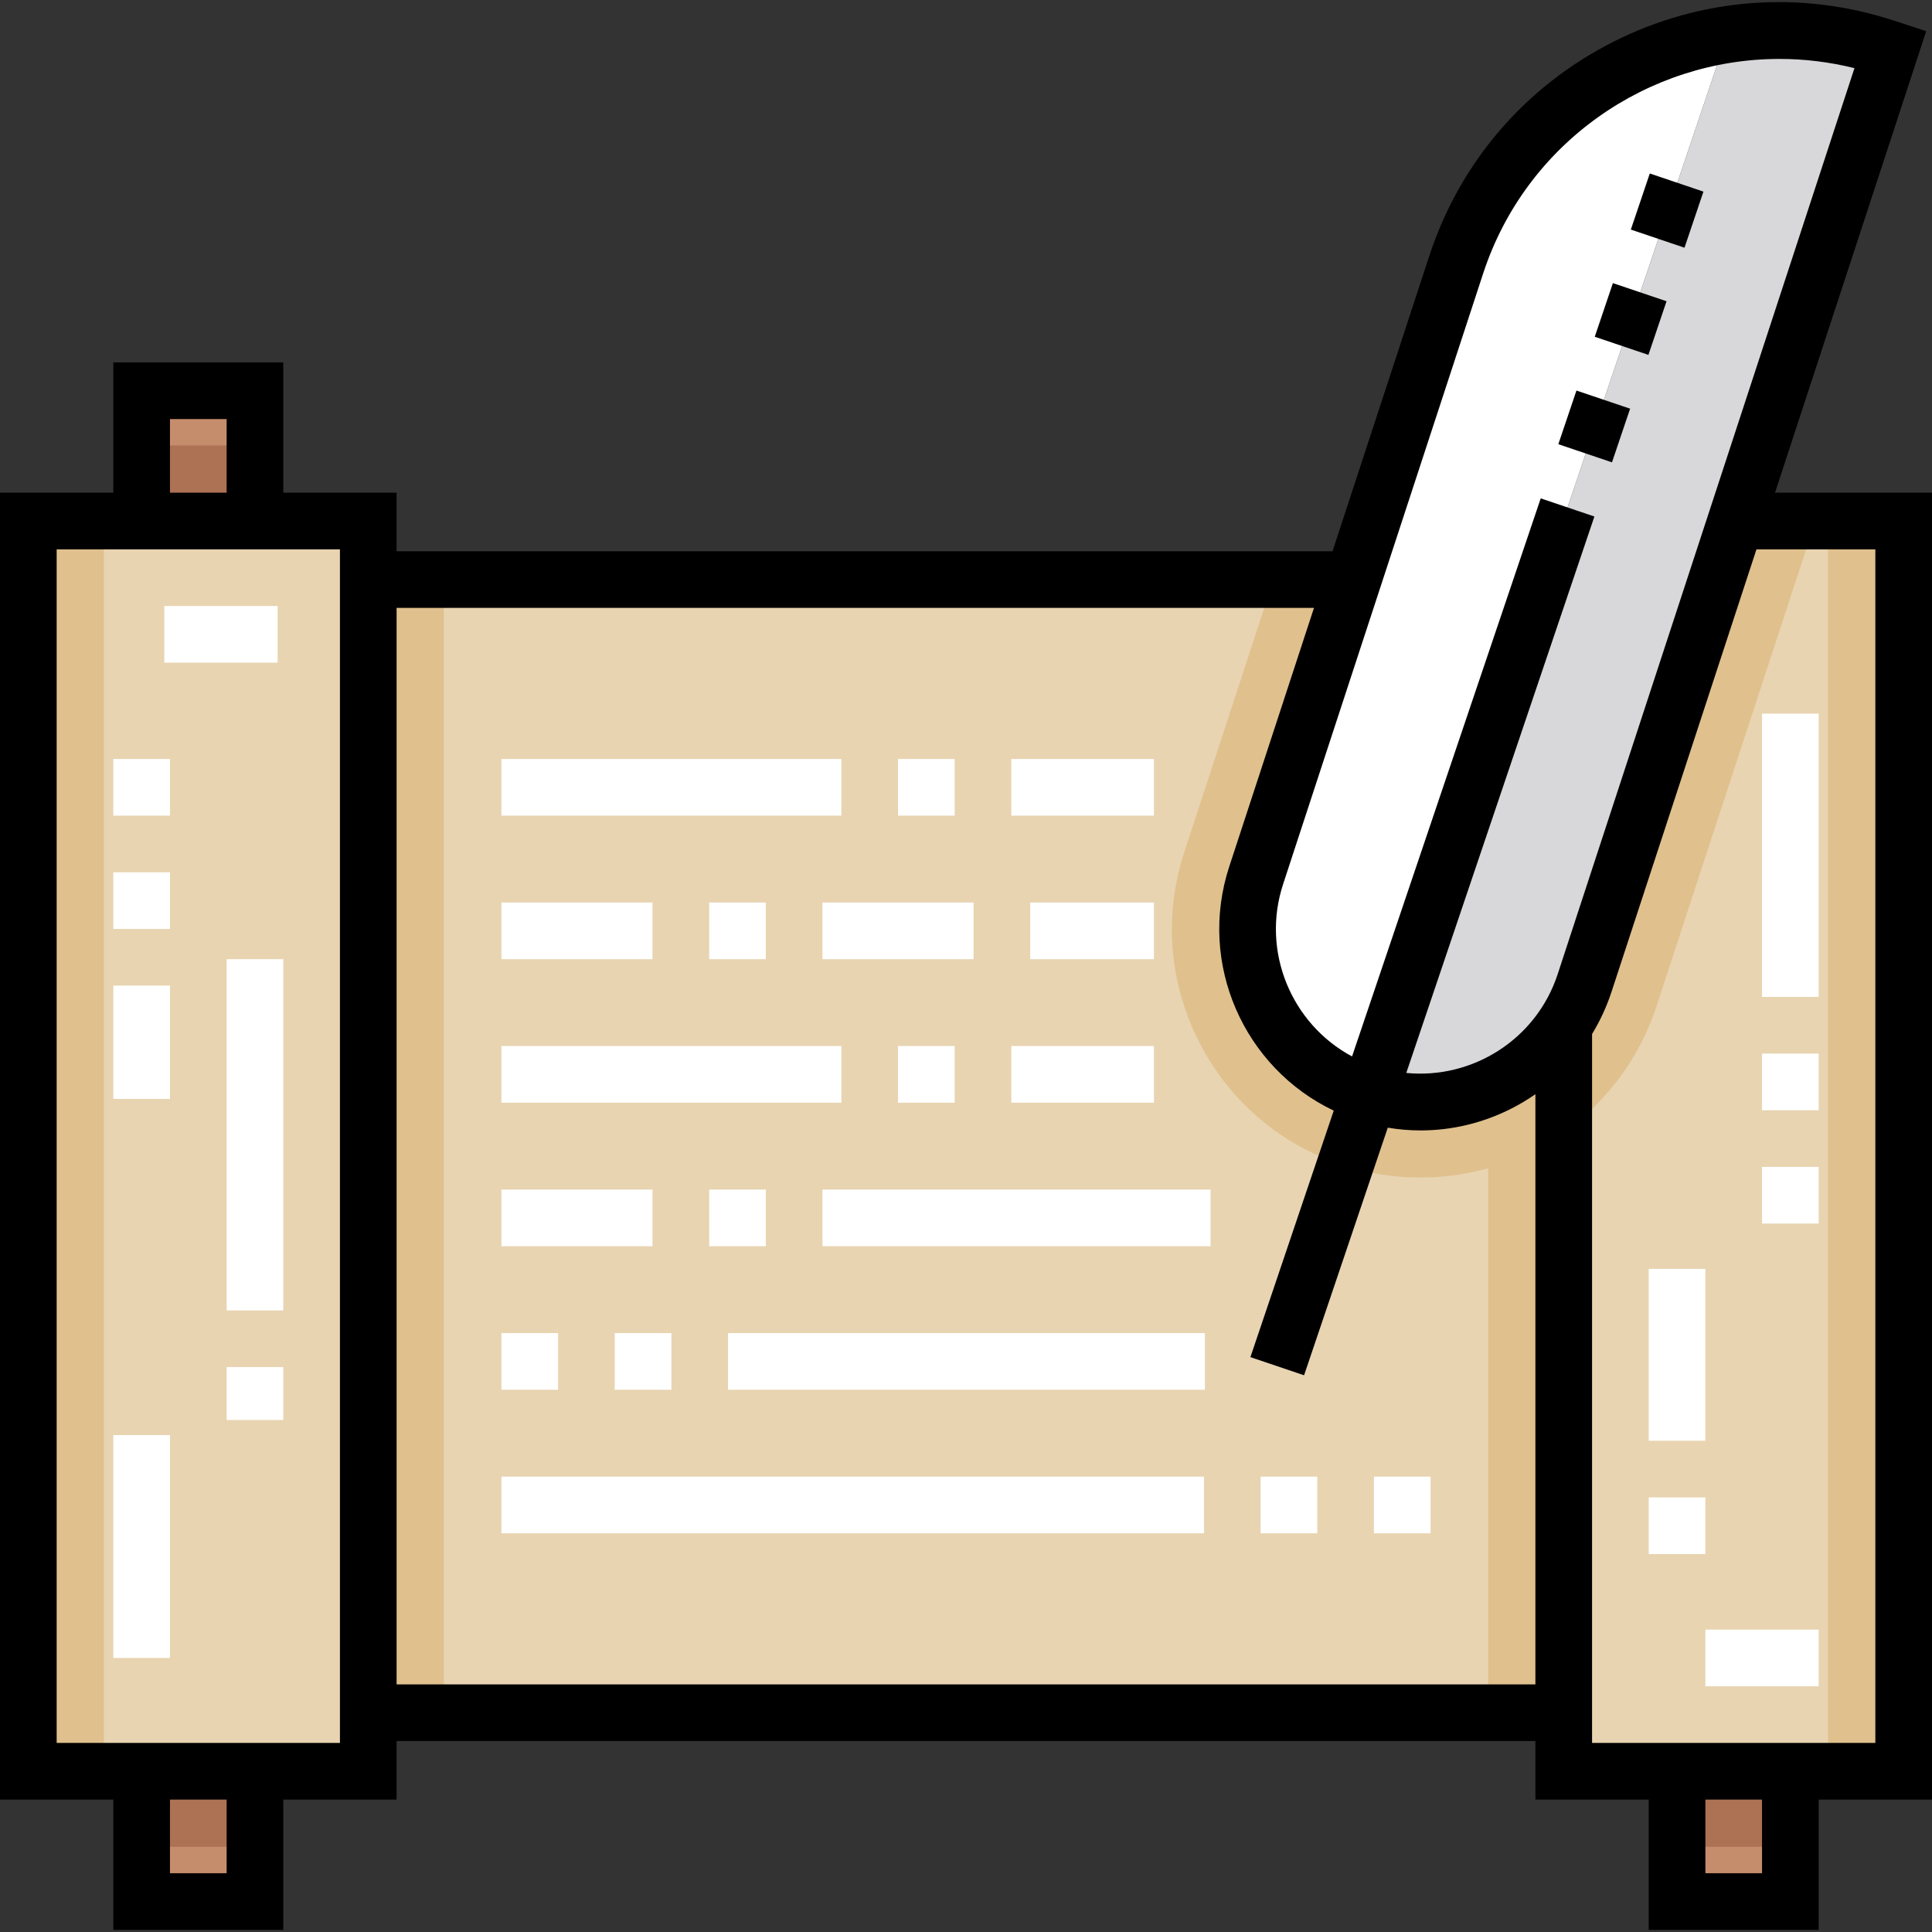 <?xml version="1.0" encoding="iso-8859-1"?>
<!-- Generator: Adobe Illustrator 19.0.0, SVG Export Plug-In . SVG Version: 6.00 Build 0)  -->
<svg version="1.1" id="Capa_1" xmlns="http://www.w3.org/2000/svg" xmlns:xlink="http://www.w3.org/1999/xlink" x="0px" y="0px"
	 viewBox="0 0 512 512" style="enableBackground:new 0 0 512 512;" xml:space="preserve">
<rect x="0" y="0" width="512" height="512" fill="#333333" stroke="none"/>
<rect x="97.595" y="153.59" style="fill:#E8D4B1;" width="316.809" height="300.293"/>
<rect x="97.595" y="153.59" style="fill:#E0C08D;" width="20.02" height="300.293"/>
<g>
	<rect x="37.537" y="103.541" style="fill:#C68D6D;" width="30.029" height="34.534"/>
	<rect x="37.537" y="469.398" style="fill:#C68D6D;" width="30.029" height="34.534"/>
	<rect x="444.434" y="469.398" style="fill:#C68D6D;" width="30.029" height="34.534"/>
</g>
<g>
	<rect x="7.507" y="138.075" style="fill:#E8D4B1;" width="90.088" height="331.324"/>
	<rect x="414.405" y="138.075" style="fill:#E8D4B1;" width="90.088" height="331.324"/>
</g>
<path style="fill:#E0C08D;" d="M481.1,138.077l-42.141,128.656c-4.524,13.824-13.283,25.325-24.554,33.293v153.86h-20.02V309.584
	c-5.736,1.622-11.771,2.482-17.958,2.482c-6.957,0-13.844-1.101-20.5-3.283c-16.706-5.465-30.28-17.117-38.227-32.802
	c-7.938-15.685-9.299-33.523-3.824-50.229l23.633-72.16h76.895v-15.515L481.1,138.077L481.1,138.077z"/>
<g>
	<rect x="37.537" y="118.055" style="fill:#AD7153;" width="30.029" height="20.02"/>
	<rect x="37.537" y="469.398" style="fill:#AD7153;" width="30.029" height="20.02"/>
	<rect x="444.434" y="469.398" style="fill:#AD7153;" width="30.029" height="20.02"/>
</g>
<path style="fill:#FFFFFF;" d="M385.907,70.161l-53.009,161.828c-7.873,24.035,5.229,49.902,29.264,57.775l0,0
	c0.229,0.075,0.459,0.135,0.69,0.207L457.788,9.152C425.344,14.181,396.827,36.823,385.907,70.161z"/>
<path style="fill:#D8D7DA;" d="M499.563,12.591c-13.946-4.567-28.204-5.544-41.775-3.44l-94.937,280.818
	c23.838,7.402,49.287-5.665,57.085-29.471l81.053-247.44L499.563,12.591z"/>
<g>
	<rect x="7.507" y="138.075" style="fill:#E0C08D;" width="20.02" height="331.324"/>
	<rect x="484.473" y="138.075" style="fill:#E0C08D;" width="20.02" height="331.324"/>
</g>
<path d="M470.396,130.57L510.461,8.261l-8.561-2.804c-24.773-8.116-51.224-6.098-74.48,5.683
	c-23.255,11.78-40.532,31.91-48.646,56.683l-25.636,78.261H105.103V130.57H75.073V96.036H30.029v34.534H0v346.338h30.029v34.534
	h45.044v-34.534h30.029v-15.515h301.795v15.515h30.029v34.534h45.044v-34.534H512V130.57L470.396,130.57L470.396,130.57z
	 M45.044,111.051h15.015v19.519H45.044V111.051z M60.059,496.427H45.044v-19.519h15.015V496.427z M90.088,145.584v316.309l0,0l0,0
	H15.015l0,0V145.584l0,0L90.088,145.584L90.088,145.584L90.088,145.584z M406.897,446.378H105.103V161.099h243.116l-22.455,68.552
	c-8.425,25.723,3.877,53.327,27.689,64.679l-22.084,65.323l14.224,4.81l22.183-65.615c2.89,0.48,5.796,0.726,8.696,0.726
	c8.254,0,16.454-1.94,24.03-5.778c2.238-1.134,4.369-2.416,6.395-3.823L406.897,446.378L406.897,446.378z M372.679,284.343
	l49.852-147.461l-14.224-4.81l-50,147.897c-16.04-8.604-24.135-27.757-18.275-45.644l53.01-161.828
	c11.388-34.768,43.793-56.882,78.538-56.882c6.579,0,13.251,0.795,19.871,2.445l-78.649,240.1
	C407.119,275.515,390.142,286.057,372.679,284.343z M466.956,496.427h-15.015v-19.519h15.015V496.427z M496.985,461.893
	L496.985,461.893h-75.073l0,0l0,0V274.03c2.117-3.481,3.859-7.224,5.159-11.192l38.408-117.254h31.507V461.893z"/>
<rect x="434.449" y="48.064" transform="matrix(0.947 0.32 -0.32 0.947 41.169 -138.564)" width="15.015" height="15.696"/>
<rect x="415.106" y="105.624" transform="matrix(0.947 0.32 -0.32 0.947 58.471 -129.359)" width="15.015" height="15.014"/>
<rect x="424.743" y="77.19" transform="matrix(0.947 0.32 -0.32 0.947 49.902 -133.989)" width="15.014" height="15.013"/>
<g>
	<rect x="30.029" y="380.311" style="fill:#FFFFFF;" width="15.015" height="59.058"/>
	<rect x="60.059" y="254.188" style="fill:#FFFFFF;" width="15.015" height="93.091"/>
	<rect x="60.059" y="362.294" style="fill:#FFFFFF;" width="15.015" height="14.014"/>
	<rect x="43.543" y="160.597" style="fill:#FFFFFF;" width="30.029" height="15.015"/>
	<rect x="30.029" y="261.195" style="fill:#FFFFFF;" width="15.015" height="30.029"/>
	<rect x="30.029" y="201.137" style="fill:#FFFFFF;" width="15.015" height="15.015"/>
	<rect x="30.029" y="231.166" style="fill:#FFFFFF;" width="15.015" height="15.015"/>
	<rect x="436.927" y="336.268" style="fill:#FFFFFF;" width="15.015" height="45.544"/>
	<rect x="436.927" y="396.828" style="fill:#FFFFFF;" width="15.015" height="15.015"/>
	<rect x="451.941" y="431.862" style="fill:#FFFFFF;" width="30.029" height="15.015"/>
	<rect x="466.956" y="279.213" style="fill:#FFFFFF;" width="15.015" height="15.015"/>
	<rect x="466.956" y="309.242" style="fill:#FFFFFF;" width="15.015" height="15.015"/>
	<rect x="466.956" y="189.125" style="fill:#FFFFFF;" width="15.015" height="75.073"/>
	<rect x="268.012" y="201.137" style="fill:#FFFFFF;" width="37.787" height="15.015"/>
	<rect x="132.88" y="201.137" style="fill:#FFFFFF;" width="90.088" height="15.015"/>
	<rect x="237.982" y="201.137" style="fill:#FFFFFF;" width="15.015" height="15.015"/>
	<rect x="132.88" y="239.174" style="fill:#FFFFFF;" width="40.039" height="15.015"/>
	<rect x="217.963" y="239.174" style="fill:#FFFFFF;" width="40.039" height="15.015"/>
	<rect x="187.934" y="239.174" style="fill:#FFFFFF;" width="15.015" height="15.015"/>
	<rect x="273.017" y="239.174" style="fill:#FFFFFF;" width="32.782" height="15.015"/>
	<rect x="237.982" y="277.211" style="fill:#FFFFFF;" width="15.015" height="15.015"/>
	<rect x="268.012" y="277.211" style="fill:#FFFFFF;" width="37.787" height="15.015"/>
	<rect x="132.88" y="277.211" style="fill:#FFFFFF;" width="90.088" height="15.015"/>
	<rect x="217.963" y="315.248" style="fill:#FFFFFF;" width="102.85" height="15.015"/>
	<rect x="132.88" y="315.248" style="fill:#FFFFFF;" width="40.039" height="15.015"/>
	<rect x="187.934" y="315.248" style="fill:#FFFFFF;" width="15.015" height="15.015"/>
	<rect x="162.909" y="353.285" style="fill:#FFFFFF;" width="15.015" height="15.015"/>
	<rect x="132.88" y="353.285" style="fill:#FFFFFF;" width="15.015" height="15.015"/>
	<rect x="192.938" y="353.285" style="fill:#FFFFFF;" width="126.373" height="15.015"/>
	<rect x="132.88" y="391.322" style="fill:#FFFFFF;" width="186.182" height="15.015"/>
	<rect x="364.106" y="391.322" style="fill:#FFFFFF;" width="15.015" height="15.015"/>
	<rect x="334.076" y="391.322" style="fill:#FFFFFF;" width="15.015" height="15.015"/>
</g>
<g>
</g>
<g>
</g>
<g>
</g>
<g>
</g>
<g>
</g>
<g>
</g>
<g>
</g>
<g>
</g>
<g>
</g>
<g>
</g>
<g>
</g>
<g>
</g>
<g>
</g>
<g>
</g>
<g>
</g>
</svg>
